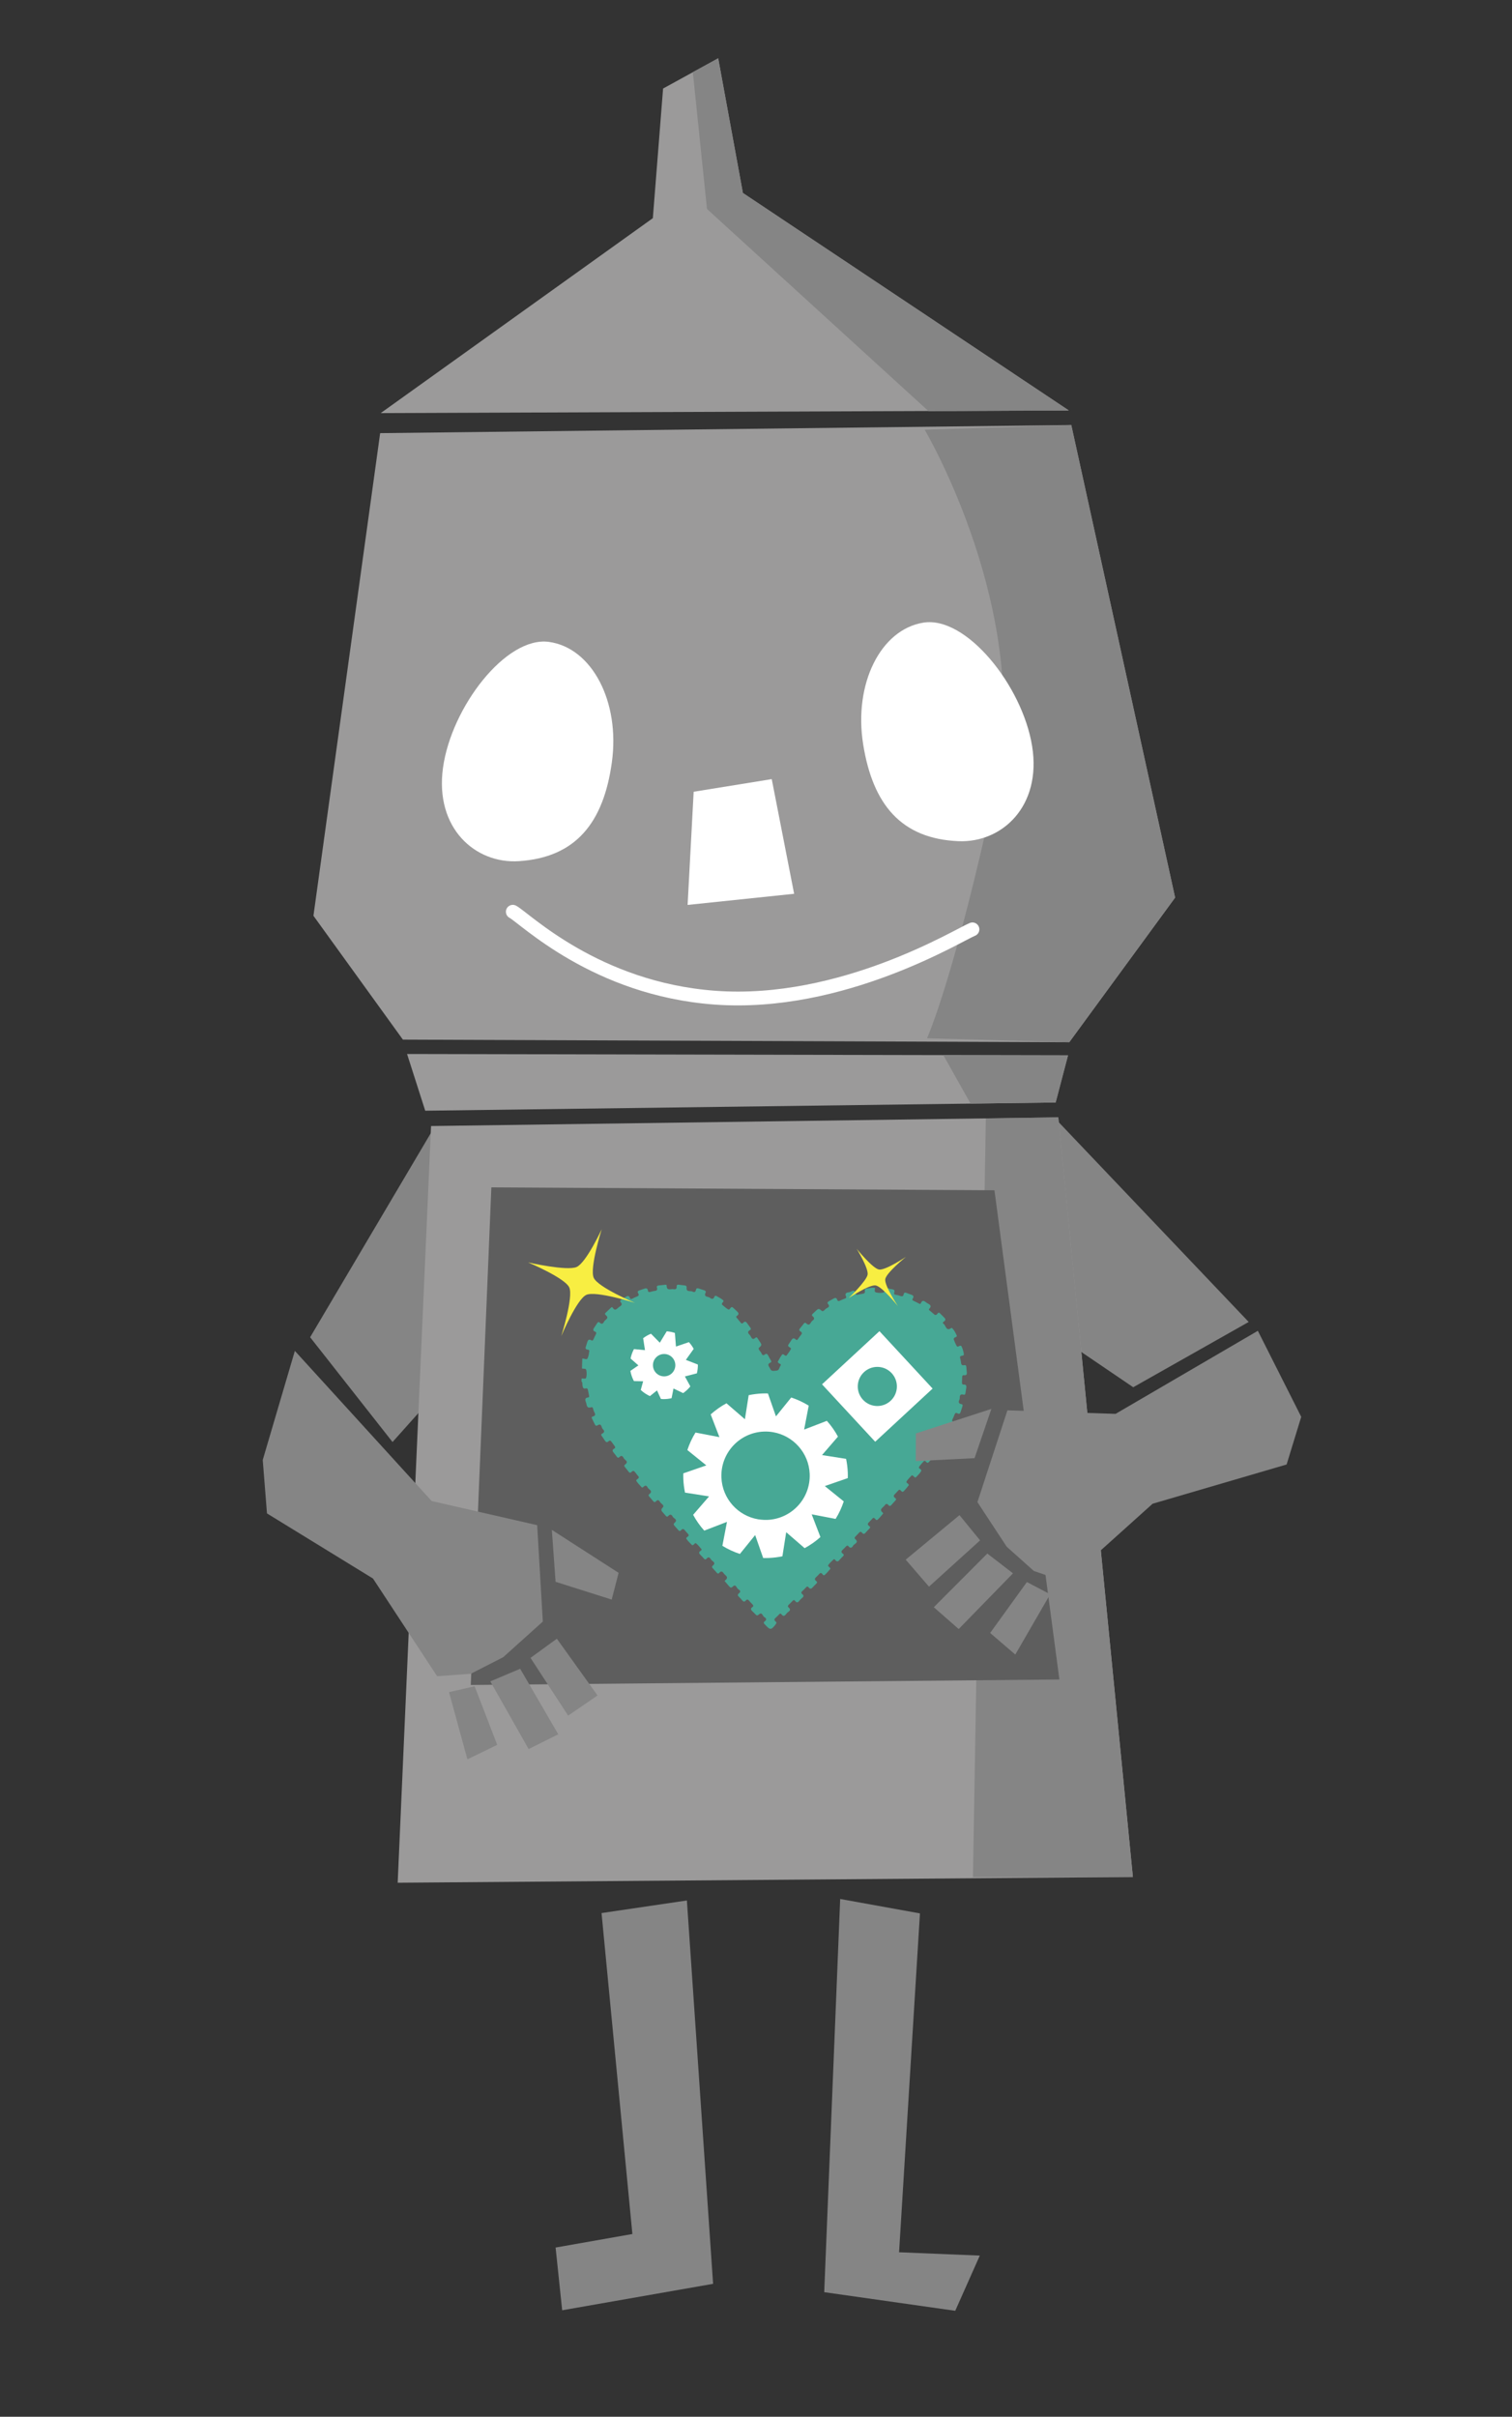 <?xml version="1.0" encoding="utf-8"?>
<!-- Generator: Adobe Illustrator 16.0.0, SVG Export Plug-In . SVG Version: 6.00 Build 0)  -->
<!DOCTYPE svg PUBLIC "-//W3C//DTD SVG 1.1//EN" "http://www.w3.org/Graphics/SVG/1.1/DTD/svg11.dtd">
<svg version="1.1" id="圖層_1" xmlns="http://www.w3.org/2000/svg" xmlns:xlink="http://www.w3.org/1999/xlink" x="0px" y="0px"
	 width="437.979px" height="700px" viewBox="0 0 437.979 700" enable-background="new 0 0 437.979 700" xml:space="preserve">
<rect x="0" y="0" width="437.979" height="700" fill="#333333" stroke="none"/>
<g>
	<polygon fill="#858585" points="361.704,382.894 306.225,324.566 289.13,375.223 328.257,401.807 	"/>
	<polygon fill="#858585" points="89.836,387.322 125.375,327.218 154.42,372.103 113.705,417.673 	"/>
	<polygon fill="#9B9A9A" points="117.914,305.282 123.174,321.71 305.791,319.329 309.371,305.673 	"/>
	<polygon fill="#9B9A9A" points="110.119,125.457 90.795,265.25 116.705,301.12 309.729,301.877 340.393,259.986 310.316,123.11 	
		"/>
	<polygon fill="#9B9A9A" points="192.074,25.644 208.04,16.881 215.193,55.896 309.609,118.889 110.277,119.654 189.108,63.19 	"/>
	<polygon fill="#9B9A9A" points="124.861,326.149 306.557,323.64 328.163,543.663 115.197,545.319 	"/>
	<g>
		<polygon fill="#858585" points="273.255,305.6 281.145,319.65 305.791,319.329 309.371,305.673 		"/>
		<path fill="#858585" d="M267.851,124.47l42.466-1.36l30.076,136.876l-30.663,41.891l-41.204-1.154c0,0,7.76-16.859,19.906-72.966
			C299.298,177.559,267.851,124.47,267.851,124.47z"/>
		<polygon fill="#858585" points="285.565,323.951 281.831,543.719 328.163,543.663 306.557,323.64 		"/>
		<polygon fill="#858585" points="200.691,20.915 204.792,60.528 268.991,119.111 309.609,118.889 215.193,55.896 208.04,16.881 		
			"/>
	</g>
	<polygon fill="#FFFFFF" points="200.933,229.325 223.547,225.666 230.035,258.878 199.18,262.104 	"/>
	<polygon fill="#858585" points="174.248,554.104 198.97,550.456 206.562,661.493 162.846,669.154 160.938,650.984 183.182,647.063 
			"/>
	<polygon fill="#858585" points="243.374,550.026 266.481,554.201 260.432,652.352 283.818,653.314 276.703,669.306 
		238.751,663.912 	"/>
	<path fill="#FFFFFF" d="M177.24,220.785c-2.412,17.537-10.465,27.58-26.955,28.646c-12.564,0.813-24.377-9.5-21.965-27.037
		s18.225-38.186,30.701-36.471C171.497,187.641,179.653,203.248,177.24,220.785z"/>
	<path fill="#FFFFFF" d="M250.032,215.595c2.798,17.479,11.067,27.342,27.578,28.046c12.584,0.536,24.162-10.034,21.365-27.514
		c-2.798-17.479-19.063-37.776-31.495-35.786C255.047,182.332,247.235,198.115,250.032,215.595z"/>
	<path fill="none" stroke="#FFFFFF" stroke-width="4" stroke-linecap="round" stroke-miterlimit="10" d="M148.545,264.084
		c3.45,1.831,23.995,22.344,58.538,24.884c36.936,2.715,70.863-18.337,74.605-19.787"/>
	<polygon fill="#5E5E5E" points="142.331,343.909 288.06,344.752 306.873,486.453 136.369,488.045 	"/>
	<g>
		<g>
			<path opacity="0.9" fill-rule="evenodd" clip-rule="evenodd" fill="#45B19C" d="M168.577,396.38
				c0.034-0.96,0.069-1.92,0.104-2.88c0.503-0.07,1.208,0.418,1.454,0.015c0.367-0.598,0.445-1.394,0.556-2.118
				c0.084-0.558-0.488-0.426-0.785-0.564c-0.301-0.142-0.337-0.357-0.253-0.636c0.119-0.386,0.23-0.777,0.363-1.16
				c0.219-0.622,0.35-1.381,1.323-0.805c0.304,0.18,0.468-0.089,0.585-0.328c0.227-0.465,0.413-0.947,0.66-1.397
				c0.201-0.363,0.194-0.65-0.205-0.805c-0.743-0.287-0.557-0.715-0.229-1.193c0.292-0.427,0.574-0.859,0.851-1.295
				c0.196-0.305,0.439-0.409,0.71-0.131c0.585,0.598,1.013,0.288,1.259-0.278c0.259-0.595,1.661-0.917,0.509-1.893
				c-0.216-0.183-0.344-0.389-0.08-0.642c0.535-0.509,1.062-1.026,1.599-1.531c0.14-0.13,0.318-0.229,0.459-0.001
				c0.758,1.22,1.299,0.212,1.889-0.185c0.529-0.354,1.111-0.686,0.425-1.43c-0.286-0.308-0.009-0.534,0.249-0.703
				c0.339-0.224,0.688-0.434,1.029-0.651c0.545-0.349,1.08-0.746,1.441,0.224c0.143,0.383,0.443,0.274,0.736,0.126
				c0.392-0.205,0.79-0.405,1.206-0.555c0.51-0.182,0.758-0.438,0.428-0.97c-0.312-0.506-0.04-0.723,0.415-0.866
				c0.387-0.122,0.767-0.264,1.148-0.4c0.591-0.212,1.148-0.392,1.271,0.54c0.051,0.386,0.354,0.412,0.678,0.327
				c0.393-0.101,0.784-0.24,1.183-0.279c0.631-0.061,0.962-0.261,0.746-0.97c-0.123-0.41,0.097-0.603,0.522-0.629
				c0.515-0.031,1.025-0.133,1.537-0.159c0.267-0.013,0.754-0.161,0.754,0.207c-0.008,1.594,1.176,0.905,1.903,1.028
				c0.524,0.09,1.069,0.055,0.988-0.749c-0.042-0.435,0.196-0.595,0.611-0.54c0.584,0.077,1.169,0.161,1.755,0.219
				c0.413,0.042,0.564,0.218,0.522,0.646c-0.137,1.398,1.108,0.786,1.698,1.119c0.519,0.293,0.903,0.153,1.008-0.516
				c0.065-0.412,0.361-0.519,0.748-0.39c0.559,0.187,1.122,0.362,1.682,0.554c0.313,0.109,0.523,0.307,0.359,0.665
				c-0.644,1.392,0.787,1.065,1.27,1.493c0.466,0.412,0.997,0.468,1.279-0.294c0.081-0.218,0.268-0.4,0.518-0.26
				c0.672,0.38,1.384,0.725,1.971,1.213c0.454,0.375-0.231,0.66-0.29,1.02c-0.015,0.1-0.043,0.257,0.01,0.299
				c0.564,0.47,1.11,0.98,1.733,1.359c0.432,0.261,0.595-0.3,0.85-0.52c0.288-0.246,0.471-0.067,0.664,0.103
				c0.278,0.244,0.562,0.483,0.815,0.748c0.455,0.477,1.226,0.915,0.209,1.607c-0.307,0.211-0.081,0.445,0.089,0.647
				c0.33,0.395,0.674,0.783,0.982,1.197c0.244,0.327,0.496,0.452,0.8,0.119c0.526-0.578,0.86-0.289,1.194,0.212
				c0.265,0.399,0.561,0.778,0.849,1.162c0.204,0.272,0.28,0.519-0.075,0.731c-1.252,0.749-0.024,1.247,0.211,1.817
				c0.26,0.631,0.658,1.091,1.373,0.417c0.26-0.247,0.453-0.096,0.613,0.164c0.191,0.314,0.409,0.613,0.601,0.93
				c0.338,0.559,0.886,0.965-0.066,1.671c-0.69,0.512,0.373,1.142,0.584,1.743c0.177,0.502,0.502,0.721,1.004,0.327
				c0.457-0.354,0.716-0.122,0.934,0.305c0.235,0.459,0.497,0.905,0.753,1.354c0.133,0.232,0.306,0.512-0.029,0.656
				c-1.25,0.534-0.414,1.182-0.141,1.821c0.383,0.898,1.156,0.555,1.785,0.544c0.839-0.016,0.846-0.882,1.188-1.385
				c0.397-0.583-0.338-0.567-0.551-0.833c-0.087-0.107-0.263-0.272-0.234-0.324c0.371-0.677,0.729-1.37,1.181-1.994
				c0.381-0.525,0.688,0.091,1.03,0.182c0.103,0.025,0.277,0.078,0.306,0.038c0.431-0.594,0.893-1.173,1.242-1.815
				c0.269-0.487-0.313-0.567-0.558-0.788c-0.243-0.221-0.252-0.412-0.071-0.664c0.215-0.3,0.412-0.611,0.617-0.918
				c0.379-0.566,0.695-1.301,1.524-0.485c0.281,0.275,0.451,0.021,0.608-0.19c0.264-0.357,0.495-0.739,0.79-1.066
				c0.387-0.433,0.494-0.791-0.096-1.128c-0.429-0.244-0.407-0.537-0.097-0.892c0.364-0.416,0.692-0.863,1.036-1.297
				c0.204-0.258,0.424-0.425,0.731-0.141c1.128,1.042,1.251-0.406,1.8-0.754c0.541-0.344,0.719-0.808,0.079-1.293
				c-0.305-0.228-0.254-0.483,0.027-0.726c0.306-0.267,0.596-0.552,0.89-0.832c0.492-0.471,0.839-0.864,1.581-0.113
				c0.601,0.611,1.055-0.439,1.604-0.682c0.493-0.219,0.915-0.545,0.384-1.156c-0.348-0.399-0.131-0.653,0.248-0.858
				c0.357-0.192,0.712-0.393,1.06-0.6c0.535-0.317,1.05-0.651,1.356,0.265c0.123,0.362,0.399,0.354,0.719,0.201
				c0.466-0.223,0.944-0.416,1.426-0.604c0.308-0.118,0.569-0.273,0.381-0.637c-0.477-0.925,0.182-1.145,0.817-1.188
				c0.66-0.044,1.614-1.23,1.962,0.38c0.074,0.341,0.309,0.37,0.588,0.315c0.436-0.084,0.865-0.205,1.303-0.251
				c0.562-0.06,0.905-0.243,0.776-0.893c-0.099-0.494,0.203-0.643,0.632-0.686c0.475-0.048,0.945-0.127,1.418-0.192
				c0.295,0.011,0.59,0.021,0.886,0.031c0.027,0.462-0.35,1.141,0.284,1.313c0.679,0.185,1.468,0.199,2.149,0.039
				c0.456-0.105,0.229-0.843,0.446-1.249c0.368,0.014,0.737,0.026,1.107,0.04c0.129,0.063,0.255,0.16,0.389,0.182
				c0.709,0.109,1.608,0.007,1.155,1.226c-0.098,0.261,0.13,0.374,0.374,0.429c0.433,0.092,0.879,0.161,1.286,0.32
				c0.573,0.226,0.999,0.254,1.128-0.49c0.078-0.459,0.391-0.482,0.746-0.358c0.418,0.144,0.824,0.325,1.246,0.457
				c0.631,0.199,1.121,0.439,0.615,1.213c-0.229,0.351-0.031,0.515,0.291,0.659c0.504,0.226,0.996,0.48,1.481,0.744
				c0.218,0.119,0.464,0.212,0.569-0.047c0.516-1.266,1.174-0.519,1.753-0.112c0.579,0.403,1.681,0.658,0.681,1.725
				c-0.211,0.226,0.029,0.394,0.195,0.535c0.311,0.261,0.646,0.497,0.931,0.783c0.442,0.443,0.847,0.721,1.306,0.023
				c0.207-0.312,0.455-0.313,0.718-0.027c0.276,0.298,0.583,0.564,0.863,0.859c0.462,0.487,1.174,0.958,0.123,1.579
				c-0.239,0.142-0.239,0.404-0.016,0.544c0.74,0.459,0.719,2.349,2.304,1.24c0.045-0.032,0.166-0.025,0.203,0.012
				c0.593,0.577,0.953,1.313,1.299,2.042c0.277,0.589-0.423,0.55-0.656,0.816c-0.088,0.1-0.221,0.27-0.188,0.35
				c0.273,0.684,0.515,1.395,0.9,2.015c0.255,0.412,0.655-0.092,0.999-0.09c0.104,0.002,0.27-0.011,0.3,0.042
				c0.402,0.714,0.607,1.503,0.748,2.297c0.109,0.625-0.519,0.484-0.843,0.629c-0.268,0.12-0.286,0.295-0.237,0.53
				c0.083,0.396,0.199,0.79,0.238,1.192c0.06,0.605,0.146,1.111,0.968,0.931c0.426-0.094,0.586,0.167,0.604,0.572
				c0.019,0.442,0.082,0.884,0.12,1.324c0.055,0.594,0.065,1.141-0.811,1.006c-0.367-0.057-0.519,0.166-0.522,0.529
				c-0.005,0.517-0.024,1.034-0.056,1.55c-0.027,0.393,0.065,0.649,0.523,0.635c0.75-0.022,0.828,0.425,0.713,1.021
				c-0.088,0.471-0.163,0.946-0.219,1.422c-0.043,0.345-0.154,0.581-0.553,0.481c-1.489-0.371-0.914,0.967-1.225,1.531
				c-0.294,0.534-0.232,1.083,0.566,1.204c0.397,0.061,0.442,0.321,0.331,0.656c-0.163,0.488-0.328,0.979-0.477,1.474
				c-0.155,0.51-0.337,0.903-0.985,0.536c-0.414-0.232-0.672-0.059-0.826,0.385c-0.158,0.452-0.377,0.881-0.574,1.318
				c-0.132,0.293-0.205,0.552,0.172,0.736c1.446,0.699,0.105,1.37-0.063,2.019c-0.173,0.67-0.588,1.129-1.338,0.513
				c-0.158-0.127-0.354-0.178-0.48,0.01c-0.393,0.58-0.822,1.147-1.124,1.773c-0.257,0.537,0.442,0.561,0.626,0.88
				c0.052,0.087,0.129,0.237,0.094,0.29c-0.432,0.642-0.831,1.313-1.34,1.89c-0.423,0.478-0.667-0.188-1.002-0.301
				c-0.135-0.049-0.269-0.174-0.385-0.027c-0.459,0.575-0.976,1.122-1.329,1.76c-0.233,0.423,0.368,0.541,0.58,0.811
				c0.087,0.112,0.214,0.22,0.095,0.374c-0.484,0.603-0.917,1.266-1.48,1.783c-0.419,0.388-0.654-0.297-1.014-0.396
				c-0.093-0.026-0.245-0.054-0.286-0.007c-0.485,0.553-1.019,1.08-1.41,1.695c-0.272,0.431,0.354,0.535,0.519,0.824
				c0.053,0.092,0.156,0.223,0.127,0.285c-0.346,0.705-0.924,1.238-1.45,1.798c-0.461,0.49-0.664-0.18-0.981-0.323
				c-0.138-0.063-0.282-0.185-0.396-0.064c-0.501,0.54-1.048,1.056-1.442,1.669c-0.264,0.41,0.348,0.554,0.524,0.843
				c0.056,0.089,0.151,0.239,0.12,0.276c-0.484,0.599-0.949,1.221-1.494,1.761c-0.46,0.453-0.697-0.146-0.988-0.344
				c-0.262-0.177-0.408-0.055-0.564,0.108c-0.305,0.32-0.585,0.668-0.906,0.969c-0.451,0.425-0.618,0.808-0.002,1.232
				c0.372,0.255,0.279,0.525-0.008,0.813c-0.363,0.365-0.699,0.76-1.04,1.149c-0.279,0.318-0.574,0.497-0.904,0.084
				c-0.449-0.56-0.813-0.33-1.126,0.121c-0.439,0.639-1.769,1.094-0.471,2.128c0.045,0.035,0.077,0.168,0.05,0.201
				c-0.501,0.587-0.97,1.212-1.535,1.732c-0.467,0.431-0.675-0.206-0.973-0.399c-0.25-0.161-0.396-0.095-0.563,0.092
				c-0.272,0.3-0.532,0.617-0.835,0.885c-0.502,0.444-0.817,0.854-0.065,1.358c0.344,0.229,0.218,0.48-0.027,0.727
				c-0.341,0.338-0.682,0.68-0.984,1.052c-0.362,0.441-0.7,0.65-1.138,0.098c-0.311-0.395-0.594-0.292-0.889,0.052
				c-0.312,0.362-0.66,0.696-0.992,1.042c-0.216,0.227-0.402,0.456-0.08,0.74c1.211,1.074-0.299,1.343-0.61,1.932
				c-0.298,0.564-0.783,0.891-1.341,0.164c-0.244-0.318-0.506-0.182-0.738,0.071c-0.275,0.299-0.549,0.603-0.854,0.868
				c-0.468,0.406-0.661,0.785-0.03,1.213c0.381,0.258,0.282,0.524-0.008,0.799c-0.294,0.279-0.59,0.563-0.844,0.875
				c-0.428,0.523-0.836,0.864-1.377,0.129c-0.097-0.133-0.286-0.314-0.464-0.141c-0.53,0.512-1.104,1.002-1.521,1.598
				c-0.256,0.365,0.317,0.563,0.495,0.851c0.054,0.086,0.129,0.248,0.093,0.287c-0.507,0.578-1.001,1.179-1.566,1.7
				c-0.503,0.461-0.657-0.227-0.95-0.404c-0.302-0.182-0.472-0.071-0.663,0.132c-0.279,0.295-0.539,0.615-0.852,0.872
				c-0.49,0.405-0.653,0.787-0.063,1.232c0.383,0.288,0.245,0.543-0.04,0.811c-0.323,0.303-0.644,0.611-0.929,0.95
				c-0.399,0.472-0.765,0.663-1.224,0.062c-0.26-0.34-0.529-0.271-0.807,0.053c-0.311,0.363-0.659,0.7-1.022,1.012
				c-0.369,0.318-0.378,0.615-0.008,0.904c0.557,0.436,0.354,0.77-0.09,1.131c-0.285,0.23-0.562,0.491-0.778,0.784
				c-0.396,0.534-0.769,0.636-1.199,0.055c-0.265-0.358-0.515-0.293-0.793,0.012c-0.347,0.382-0.724,0.738-1.092,1.1
				c-0.244,0.243-0.333,0.486-0.034,0.748c1.034,0.904-0.136,1.226-0.502,1.681c-0.387,0.482-0.858,1.298-1.586,0.284
				c-0.209-0.292-0.438-0.158-0.639,0.05c-0.311,0.316-0.604,0.655-0.945,0.934c-0.461,0.372-0.601,0.714-0.074,1.136
				c0.33,0.265,0.267,0.511,0.013,0.836c-1.299,1.672-1.593,1.694-3,0.146c-0.05-0.054-0.096-0.114-0.15-0.162
				c-0.346-0.296-0.423-0.587,0.002-0.88c0.678-0.465,0.354-0.961-0.113-1.188c-0.542-0.261-0.614-1.678-1.629-0.758
				c-0.437,0.396-0.67,0.267-0.979-0.086c-0.244-0.276-0.518-0.528-0.786-0.78c-0.44-0.411-0.797-0.812-0.077-1.302
				c0.377-0.257,0.276-0.532-0.009-0.814c-0.339-0.338-0.67-0.688-0.981-1.054c-0.293-0.348-0.582-0.449-0.899-0.055
				c-0.436,0.54-0.78,0.349-1.137-0.103c-0.253-0.316-0.535-0.612-0.829-0.892c-0.367-0.352-0.568-0.668-0.045-1.065
				c0.798-0.604,0.062-1.007-0.294-1.269c-0.439-0.323-0.597-1.58-1.546-0.642c-0.417,0.41-0.693,0.247-0.991-0.116
				c-0.306-0.37-0.639-0.718-0.937-1.094c-0.146-0.179-0.521-0.411-0.242-0.624c1.283-0.981-0.019-1.426-0.404-2.035
				c-0.336-0.533-0.771-0.798-1.286-0.143c-0.247,0.313-0.496,0.214-0.728-0.05c-0.39-0.444-0.777-0.889-1.186-1.316
				c-0.266-0.278-0.244-0.504,0.041-0.739c1.074-0.89-0.141-1.211-0.467-1.704c-0.299-0.449-0.693-1.096-1.344-0.303
				c-0.292,0.354-0.551,0.236-0.809-0.07c-0.261-0.312-0.538-0.61-0.832-0.891c-0.477-0.453-0.836-0.883-0.023-1.361
				c0.145-0.085,0.33-0.271,0.174-0.455c-0.476-0.562-0.933-1.157-1.495-1.62c-0.392-0.322-0.581,0.289-0.891,0.428
				c-0.091,0.041-0.25,0.109-0.284,0.074c-0.564-0.58-1.173-1.133-1.639-1.787c-0.29-0.408,0.287-0.588,0.51-0.838
				c0.249-0.279,0.088-0.457-0.09-0.658c-0.27-0.304-0.553-0.599-0.8-0.918c-0.366-0.472-0.725-0.734-1.216-0.14
				c-0.283,0.345-0.558,0.239-0.814-0.07c-0.356-0.425-0.72-0.845-1.097-1.248c-0.29-0.311-0.262-0.557,0.051-0.838
				c1.081-0.977-0.312-1.235-0.569-1.803c-0.262-0.575-0.739-0.789-1.264-0.177c-0.319,0.374-0.567,0.159-0.801-0.13
				c-0.207-0.261-0.432-0.505-0.648-0.758c-0.424-0.489-0.903-0.815-0.142-1.588c0.604-0.611-0.479-1.021-0.776-1.532
				c-0.264-0.45-0.641-0.866-1.188-0.24c-0.336,0.386-0.61,0.25-0.887-0.113c-0.312-0.41-0.678-0.78-1.007-1.178
				c-0.186-0.226-0.425-0.481-0.075-0.751c1.288-0.994-0.195-1.359-0.467-1.974c-0.315-0.714-0.798-0.603-1.275-0.097
				c-0.082,0.087-0.337,0.158-0.379,0.114c-0.523-0.569-1.069-1.125-1.516-1.754c-0.371-0.526,0.302-0.635,0.518-0.913
				c0.225-0.289,0.076-0.456-0.095-0.661c-0.258-0.313-0.533-0.615-0.757-0.953c-0.348-0.525-0.7-0.733-1.207-0.179
				c-0.236,0.258-0.496,0.268-0.734-0.047c-0.357-0.471-0.735-0.924-1.106-1.383c-0.209-0.254-0.326-0.494,0.015-0.744
				c1.249-0.91-0.141-1.312-0.401-1.902c-0.251-0.57-0.684-0.86-1.253-0.252c-0.265,0.279-0.51,0.187-0.724-0.112
				c-0.277-0.392-0.565-0.778-0.878-1.141c-0.403-0.466-0.531-0.865,0.125-1.22c0.413-0.225,0.306-0.511,0.065-0.814
				c-0.295-0.377-0.579-0.766-0.854-1.159c-0.221-0.32-0.478-0.496-0.808-0.185c-0.556,0.525-0.877,0.246-1.186-0.28
				c-0.244-0.411-0.531-0.798-0.813-1.188c-0.202-0.281-0.275-0.542,0.104-0.714c0.714-0.325,0.711-0.826,0.211-1.267
				c-0.484-0.427-0.272-1.917-1.605-1.115c-0.334,0.199-0.552,0.071-0.706-0.249c-0.257-0.531-0.515-1.063-0.778-1.59
				c-0.142-0.281-0.282-0.625,0.128-0.726c1.137-0.276,0.63-0.948,0.365-1.5c-0.207-0.436-0.231-1.363-0.724-1.206
				c-1.502,0.484-1.295-0.687-1.578-1.398c-0.26-0.661-0.436-1.304,0.617-1.425c0.25-0.028,0.339-0.226,0.278-0.497
				c-0.123-0.539-0.216-1.084-0.321-1.629c-0.063-0.318-0.205-0.597-0.584-0.496c-0.906,0.239-0.912-0.373-1.023-0.978
				c-0.061-0.339,0.111-0.759-0.271-1.015c0.011-0.296,0.021-0.591,0.032-0.888c0.456-0.045,1.182,0.244,1.311-0.189
				c0.206-0.703,0.189-1.535,0.035-2.262C169.711,396.293,169.012,396.501,168.577,396.38z"/>
		</g>
		<path fill="#FFFFFF" d="M245.578,428.121c0.018-0.542,0.015-1.089-0.006-1.64c-0.054-1.346-0.219-2.659-0.485-3.935l-6.971-1.098
			l4.617-5.341c-0.893-1.654-1.974-3.189-3.218-4.574l-6.585,2.533l1.33-6.932c-1.578-0.974-3.279-1.769-5.071-2.356l-4.42,5.467
			l-2.323-6.641c-0.538-0.015-1.087-0.013-1.636,0.009c-1.345,0.054-2.66,0.22-3.938,0.485l-1.098,6.972l-5.339-4.619
			c-1.654,0.895-3.188,1.979-4.573,3.221l2.532,6.583l-6.932-1.329c-0.974,1.579-1.771,3.278-2.355,5.071l5.489,4.44l-6.665,2.311
			c-0.015,0.543-0.014,1.088,0.007,1.637c0.055,1.344,0.221,2.658,0.486,3.938l6.972,1.098l-4.619,5.339
			c0.896,1.651,1.977,3.188,3.218,4.573l6.586-2.532l-1.33,6.931c1.578,0.976,3.281,1.77,5.071,2.357l4.423-5.466l2.321,6.641
			c0.541,0.013,1.085,0.011,1.636-0.011c1.344-0.054,2.658-0.219,3.936-0.486l1.098-6.969l5.34,4.616
			c1.654-0.893,3.188-1.976,4.574-3.217l-2.533-6.586l6.932,1.331c0.977-1.579,1.77-3.279,2.357-5.073l-5.49-4.439L245.578,428.121z
			 M222.263,440.225c-1.297,0.052-2.657-0.172-2.657-0.172l0,0c-5.836-0.991-10.388-5.953-10.635-12.108
			c-0.281-7.064,5.217-13.019,12.28-13.3c0.919-0.037,1.816,0.029,2.688,0.178c5.823,1.005,10.359,5.957,10.604,12.1
			C234.826,433.987,229.326,439.941,222.263,440.225z"/>
		<path fill="#FFFFFF" d="M202.149,395.693c0.005-0.157-0.006-0.312-0.009-0.468l-3.466-1.348l2.271-3.184
			c-0.384-0.705-0.849-1.36-1.388-1.948l-3.752,1.274l-0.31-3.938c-0.748-0.256-1.541-0.412-2.361-0.48l-2.006,3.305l-2.563-2.607
			c-0.813,0.335-1.577,0.771-2.267,1.304l0.532,3.459l-3.193-0.308c-0.454,0.845-0.786,1.763-0.977,2.734l2.263,1.985l-2.319,1.594
			c0.18,1.051,0.533,2.043,1.021,2.956l2.675,0.058l-0.697,2.513c0.779,0.727,1.673,1.334,2.658,1.779l2.054-1.647l1.125,2.467
			c0.191,0.018,0.382,0.041,0.575,0.047c0.868,0.025,1.709-0.073,2.516-0.261l0.559-2.808l2.792,1.331
			c0.788-0.543,1.492-1.196,2.092-1.942l-1.581-2.884l3.466-0.896C202.025,397.109,202.128,396.412,202.149,395.693z
			 M192.285,398.655c-1.79-0.054-3.197-1.547-3.145-3.336c0.054-1.79,1.548-3.197,3.337-3.144s3.196,1.547,3.144,3.336
			C195.567,397.302,194.074,398.709,192.285,398.655z"/>
		<path fill="#FFFFFF" d="M254.748,385.562l-16.63,15.4l15.4,16.63l16.63-15.401L254.748,385.562z M253.965,407.24
			c-3.128-0.094-5.588-2.705-5.495-5.832c0.093-3.128,2.705-5.588,5.832-5.495c3.128,0.093,5.588,2.705,5.495,5.832
			C259.703,404.873,257.092,407.333,253.965,407.24z"/>
	</g>
	<g>
		<g>
			<polygon fill="#858585" points="159.851,443.116 179.19,455.561 177.189,463.307 160.936,458.161 			"/>
		</g>
		<g>
			<polygon fill="#858585" points="85.411,391.276 125.044,434.764 155.6,441.755 157.24,469.673 145.761,479.996 136.359,484.799 
				126.62,485.499 108.043,457.209 77.335,438.349 76.107,422.872 			"/>
		</g>
		<g>
			<polygon fill="#858585" points="150.676,483.347 142.029,486.998 153.126,506.602 161.713,502.33 			"/>
		</g>
		<g>
			<polygon fill="#858585" points="137.489,488.414 130.069,490.118 135.393,509.58 144.029,505.384 			"/>
		</g>
		<g>
			<polygon fill="#858585" points="173.088,491.077 161.304,474.641 153.676,480.191 164.576,496.919 			"/>
		</g>
	</g>
	<g>
		<g>
			<polygon fill="#858585" points="287.173,408.075 265.303,415.187 265.266,423.189 282.295,422.35 			"/>
		</g>
		<g>
			<polygon fill="#858585" points="364.359,385.457 323.148,409.513 291.818,408.497 283.128,435.077 291.602,447.983 
				299.471,455.02 308.71,458.177 333.875,435.546 372.691,424.179 376.927,410.377 			"/>
		</g>
		<g>
			<polygon fill="#858585" points="285.996,449.973 293.429,455.704 277.707,471.839 270.491,465.522 			"/>
		</g>
		<g>
			<polygon fill="#858585" points="297.458,458.229 304.199,461.766 294.099,479.232 286.815,472.976 			"/>
		</g>
		<g>
			<polygon fill="#858585" points="262.353,451.743 277.934,438.849 283.898,446.156 269.099,459.56 			"/>
		</g>
	</g>
</g>
<path fill="#F8EE42" d="M162.588,386.977c0,0,3.567-11.293,2.315-14.07c-1.253-2.777-11.931-7.254-11.931-7.254
	s11.293,2.567,14.07,1.315c2.778-1.253,7.255-10.931,7.255-10.931s-3.568,11.293-2.316,14.07c1.253,2.778,11.932,7.254,11.932,7.254
	s-11.293-3.567-14.07-2.314C167.064,376.299,162.588,386.977,162.588,386.977z"/>
<path fill="#F8EE42" d="M260.1,378.3c0,0-4.597-5.688-6.454-5.991s-7.804,3.667-7.804,3.667s5.174-4.938,5.477-6.795
	c0.303-1.856-3.153-7.464-3.153-7.464s4.598,5.689,6.455,5.992c1.857,0.304,7.804-3.668,7.804-3.668s-5.688,4.598-5.991,6.454
	C256.13,372.353,260.1,378.3,260.1,378.3z"/>
</svg>
